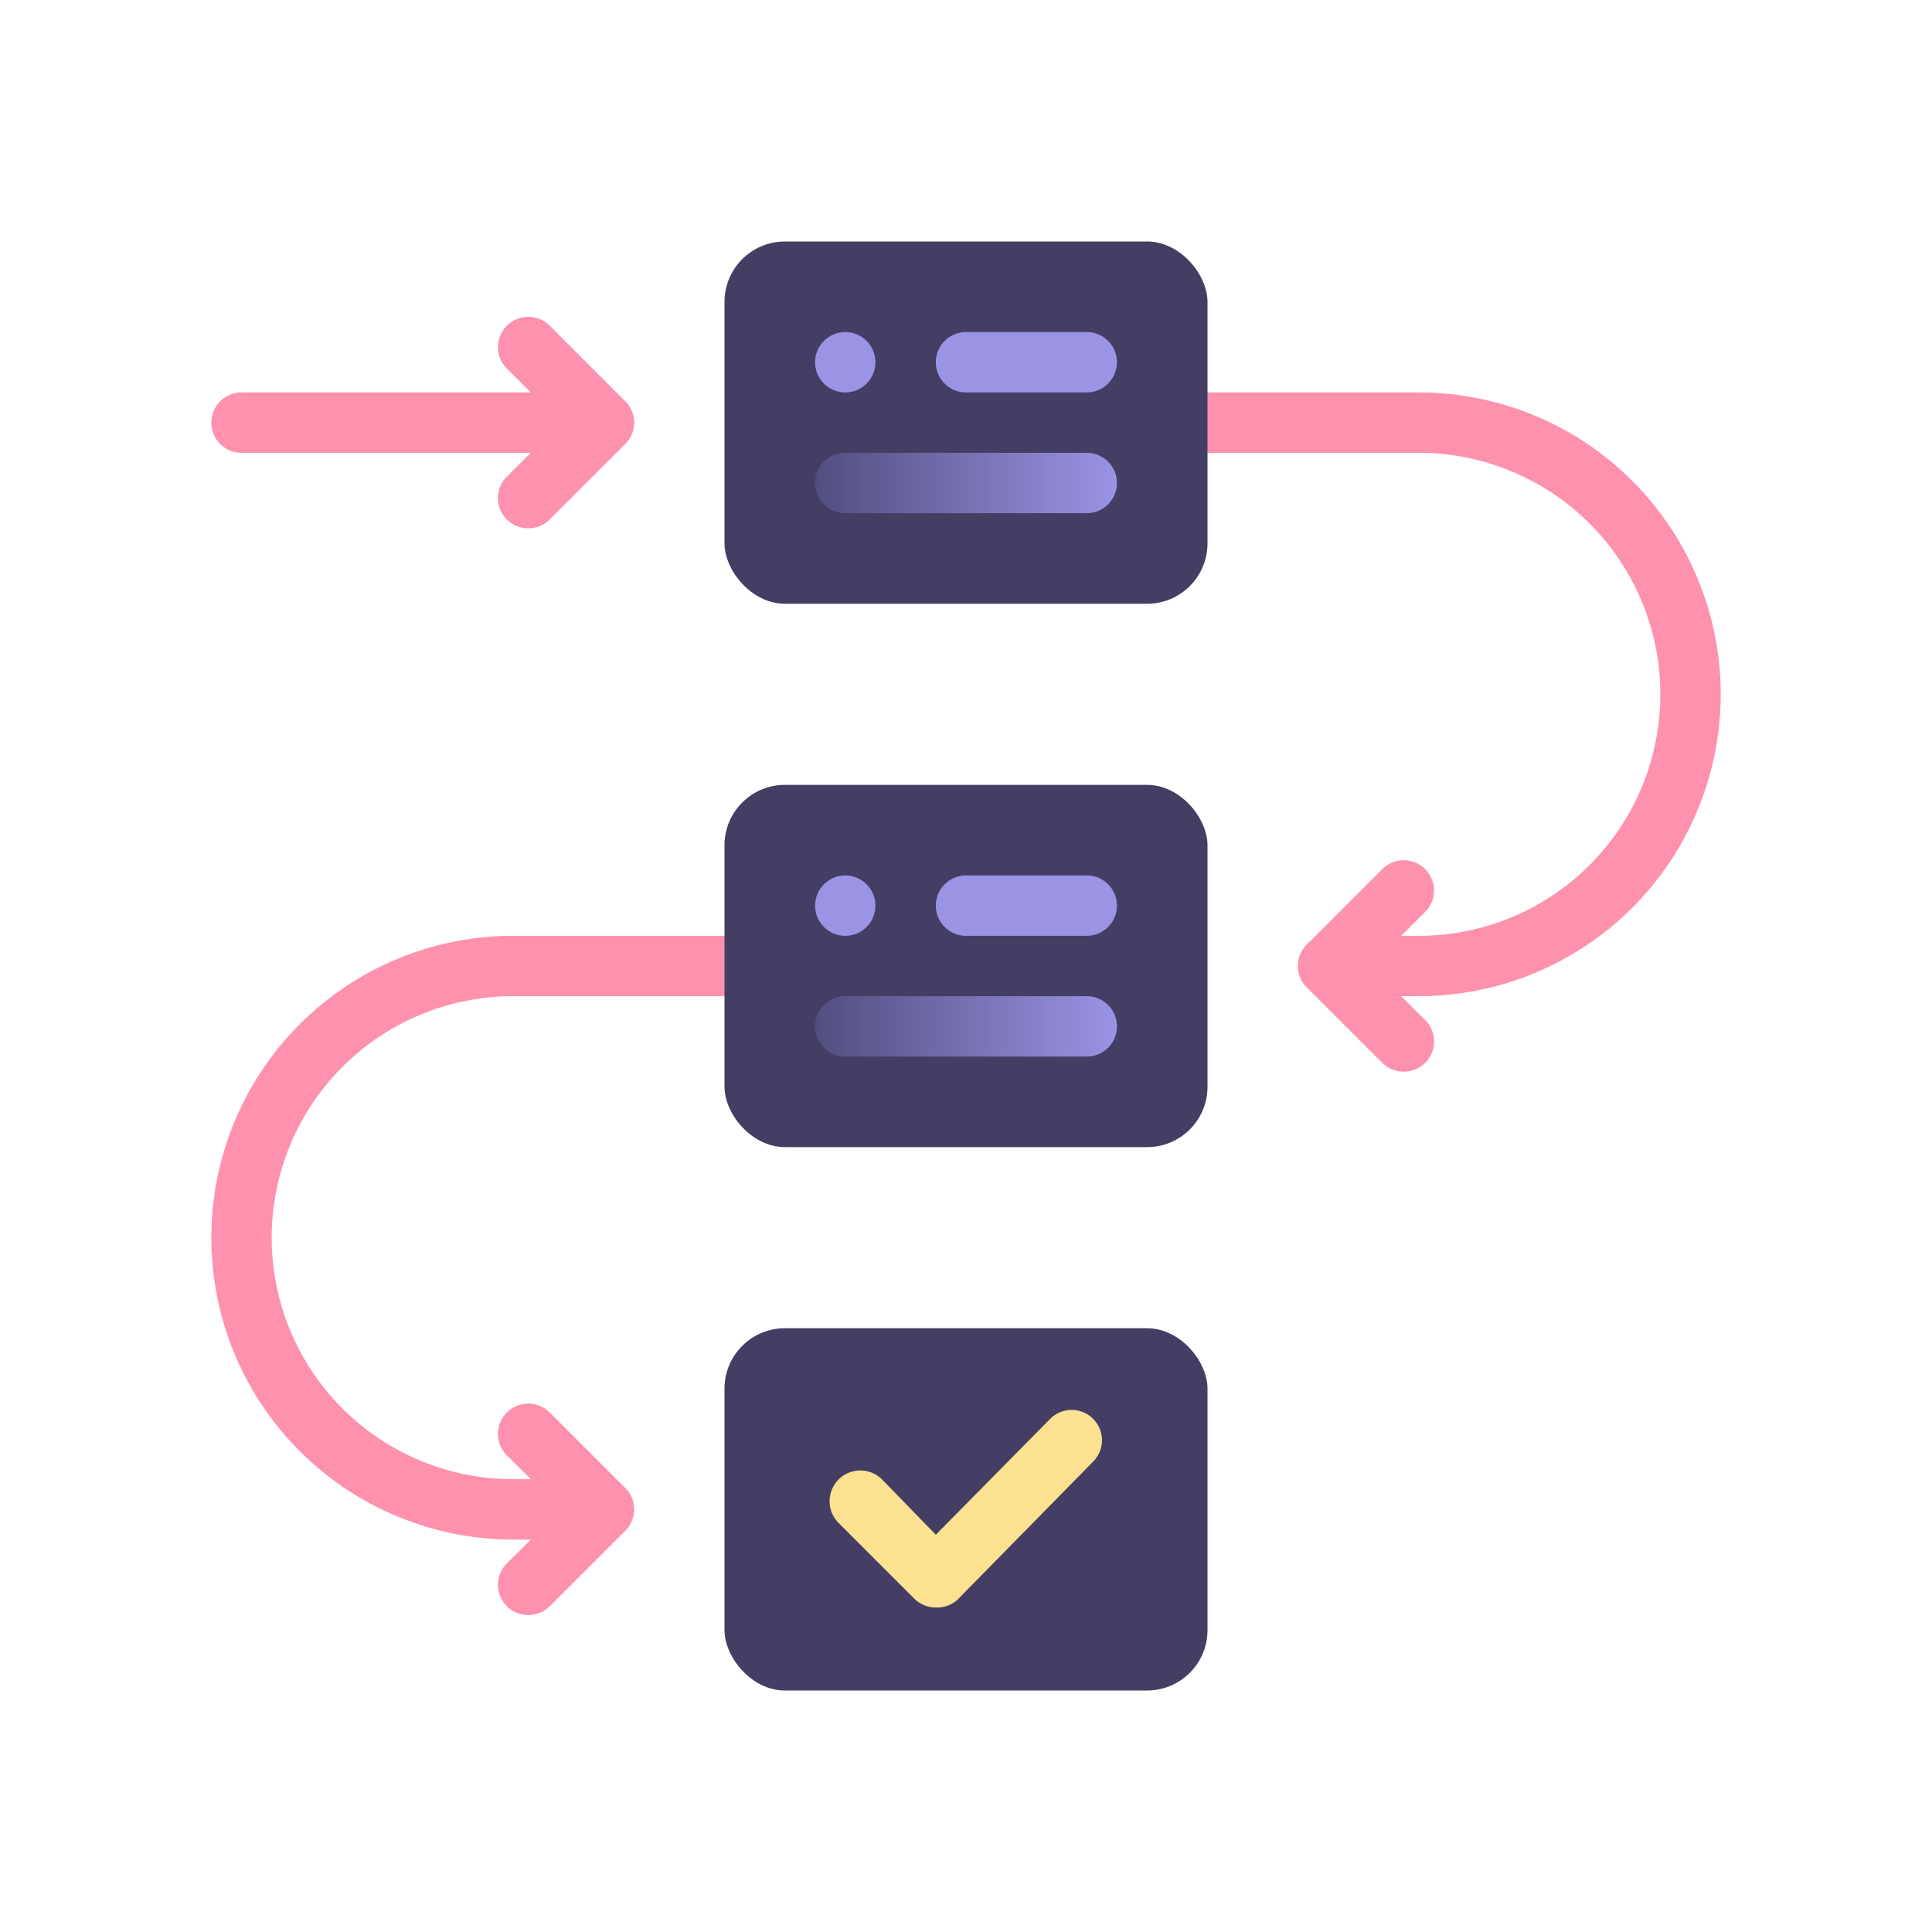 <svg xmlns="http://www.w3.org/2000/svg" xmlns:xlink="http://www.w3.org/1999/xlink" viewBox="0 0 64 64"><defs><style>.cls-1{fill:#fe92ae;}.cls-2{fill:#443e64;}.cls-3{fill:#9b93e4;}.cls-4{fill:#fce191;}.cls-5{fill:url(#linear-gradient);}.cls-6{fill:url(#linear-gradient-2);}</style><linearGradient id="linear-gradient" x1="27" y1="16" x2="37" y2="16" gradientUnits="userSpaceOnUse"><stop offset="0" stop-color="#524e7f"/><stop offset="1" stop-color="#9b93e4"/></linearGradient><linearGradient id="linear-gradient-2" y1="34" y2="34" xlink:href="#linear-gradient"/></defs><title>planning</title><g id="planning"><path class="cls-1" d="M47,33H44a1,1,0,0,1,0-2h3a8,8,0,0,0,0-16H40a1,1,0,0,1,0-2h7a10,10,0,0,1,0,20Z"/><path class="cls-1" d="M46.5,35.5a1,1,0,0,1-.71-.29l-2.5-2.5a1,1,0,0,1,0-1.42l2.5-2.5a1,1,0,0,1,1.42,1.42L45.41,32l1.8,1.79a1,1,0,0,1,0,1.42A1,1,0,0,1,46.5,35.5Z"/><path class="cls-1" d="M20,51H17a10,10,0,0,1,0-20h7a1,1,0,0,1,0,2H17a8,8,0,0,0,0,16h3a1,1,0,0,1,0,2Z"/><path class="cls-1" d="M17.5,53.5a1,1,0,0,1-.71-.29,1,1,0,0,1,0-1.42L18.59,50l-1.8-1.79a1,1,0,0,1,1.42-1.42l2.5,2.5a1,1,0,0,1,0,1.42l-2.5,2.5A1,1,0,0,1,17.5,53.5Z"/><rect class="cls-2" x="24" y="26" width="16" height="12" rx="2" ry="2"/><rect class="cls-2" x="24" y="44" width="16" height="12" rx="2" ry="2"/><rect class="cls-2" x="24" y="8" width="16" height="12" rx="2" ry="2"/><path class="cls-3" d="M36,13H32a1,1,0,0,1,0-2h4a1,1,0,0,1,0,2Z"/><circle class="cls-3" cx="28" cy="12" r="1"/><path class="cls-3" d="M36,31H32a1,1,0,0,1,0-2h4a1,1,0,0,1,0,2Z"/><circle class="cls-3" cx="28" cy="30" r="1"/><path class="cls-4" d="M31,53.25a1,1,0,0,1-.71-.29l-2.5-2.5A1,1,0,0,1,29.21,49L31,50.84,34.79,47a1,1,0,0,1,1.42,1.42L31.71,53A1,1,0,0,1,31,53.25Z"/><path class="cls-1" d="M17.5,17.5a1,1,0,0,1-.71-.29,1,1,0,0,1,0-1.42L18.59,14l-1.8-1.79a1,1,0,0,1,1.42-1.42l2.5,2.5a1,1,0,0,1,0,1.42l-2.5,2.5A1,1,0,0,1,17.5,17.5Z"/><path class="cls-1" d="M20,15H8a1,1,0,0,1,0-2H20a1,1,0,0,1,0,2Z"/><path class="cls-5" d="M36,17H28a1,1,0,0,1,0-2h8a1,1,0,0,1,0,2Z"/><path class="cls-6" d="M36,35H28a1,1,0,0,1,0-2h8a1,1,0,0,1,0,2Z"/></g></svg>